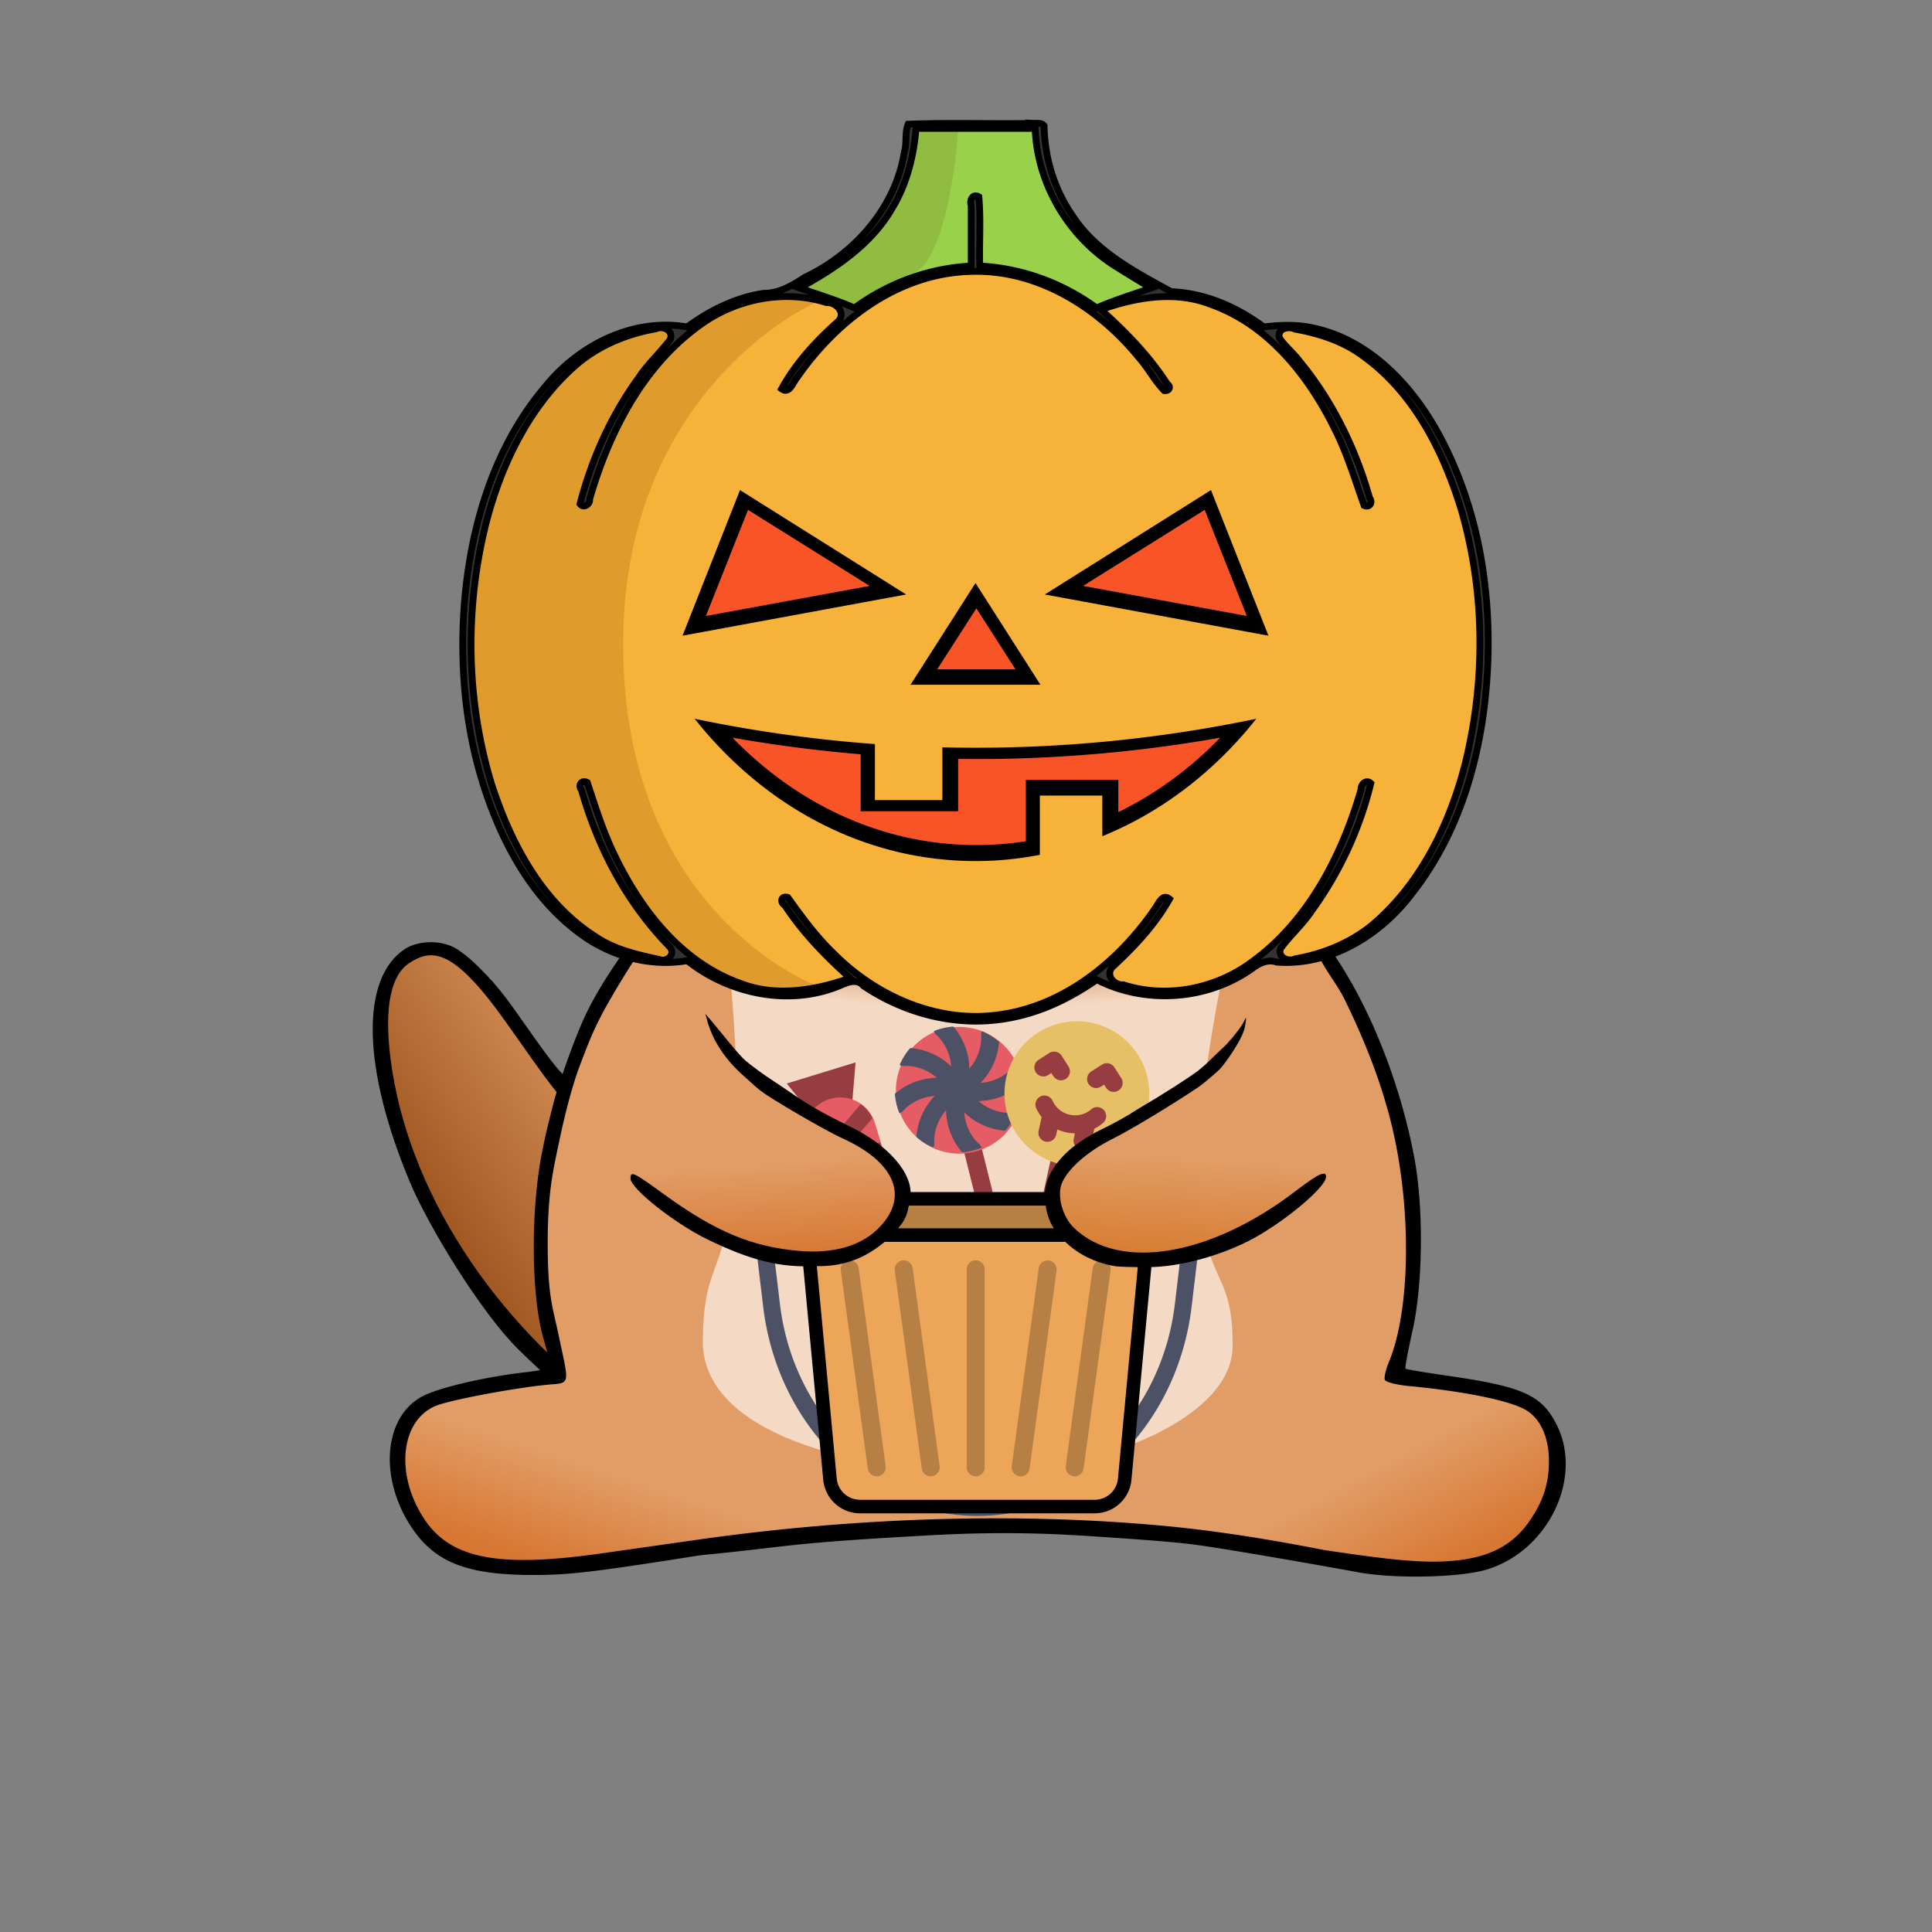 <svg width="538.868" height="538.868" viewBox="0 0 142.576 142.576" version="1.1" id="svg5" xml:space="preserve" xmlns:xlink="http://www.w3.org/1999/xlink" xmlns="http://www.w3.org/2000/svg"><rect x="0" y="0" width="142.576" height="142.576" fill="#808080" stroke="none"/><defs id="defs2"><linearGradient id="linearGradient16178"><stop style="stop-color:#aa644e;stop-opacity:1" offset="0" id="stop16174"/><stop style="stop-color:#bd2921;stop-opacity:1" offset="1" id="stop16176"/></linearGradient><linearGradient id="linearGradient6015"><stop style="stop-color:#bd7e12;stop-opacity:1" offset="0" id="stop6011"/><stop style="stop-color:#bda512;stop-opacity:1" offset="1" id="stop6013"/></linearGradient><linearGradient id="linearGradient8582"><stop style="stop-color:#e3e6e4;stop-opacity:1" offset="0" id="stop8578"/><stop style="stop-color:#c5c6c7;stop-opacity:1" offset="1" id="stop8580"/></linearGradient><linearGradient id="linearGradient13730"><stop style="stop-color:#323232;stop-opacity:1" offset="0" id="stop13726"/><stop style="stop-color:#323232;stop-opacity:1" offset="1" id="stop13728"/></linearGradient><linearGradient id="linearGradient10131"><stop style="stop-color:#d65f33;stop-opacity:1" offset="0" id="stop10127"/><stop style="stop-color:#ccdf50;stop-opacity:1" offset="1" id="stop10129"/></linearGradient><linearGradient id="linearGradient9195"><stop style="stop-color:#f0e646;stop-opacity:1" offset=".222" id="stop9191"/><stop style="stop-color:#826e00;stop-opacity:1" offset="1" id="stop9193"/></linearGradient><linearGradient id="linearGradient5339"><stop style="stop-color:#d9e3ff;stop-opacity:1" offset=".357" id="stop5335"/><stop style="stop-color:#cbcfe3;stop-opacity:.504" offset=".678" id="stop5337"/></linearGradient><linearGradient id="linearGradient5754-1"><stop style="stop-color:#aab7c6;stop-opacity:1" offset="0" id="stop5750"/><stop style="stop-color:#cbcfe3;stop-opacity:.327" offset="1" id="stop5752"/></linearGradient><linearGradient id="linearGradient4338"><stop style="stop-color:#000;stop-opacity:1" offset="0" id="stop4336"/></linearGradient><linearGradient id="linearGradient22764"><stop style="stop-color:#0f0;stop-opacity:1" offset="0" id="stop22762"/></linearGradient><linearGradient id="linearGradient2551"><stop style="stop-color:#24292f;stop-opacity:0" offset=".606" id="stop2549"/><stop style="stop-color:#24292f;stop-opacity:1" offset="1" id="stop2547"/></linearGradient><linearGradient id="linearGradient2400"><stop style="stop-color:#24292f;stop-opacity:1" offset="0" id="stop2396"/><stop style="stop-color:#24292f;stop-opacity:0" offset="1" id="stop2398"/></linearGradient><linearGradient id="linearGradient2341"><stop style="stop-color:#fff;stop-opacity:1" offset=".69" id="stop2337"/><stop style="stop-color:#f9f7f4;stop-opacity:1" offset="1" id="stop2339"/></linearGradient><linearGradient id="linearGradient4201"><stop style="stop-color:#e29d66;stop-opacity:1" offset=".705" id="stop4197"/><stop style="stop-color:#d87b39;stop-opacity:1" offset="1" id="stop4199"/></linearGradient><linearGradient id="linearGradient4281"><stop style="stop-color:#0061b9;stop-opacity:1" offset="0" id="stop4279"/></linearGradient><linearGradient id="linearGradient4275"><stop style="stop-color:#6ab7ff;stop-opacity:1" offset="0" id="stop4273"/></linearGradient><linearGradient id="linearGradient42084"><stop style="stop-color:#e29c64;stop-opacity:1" offset="0" id="stop42080"/><stop style="stop-color:#a15721;stop-opacity:1" offset="1" id="stop42082"/></linearGradient><linearGradient id="linearGradient39601"><stop style="stop-color:#e29d66;stop-opacity:1" offset="0" id="stop39597"/><stop style="stop-color:#d77733;stop-opacity:1" offset="1" id="stop39599"/></linearGradient><linearGradient id="linearGradient35143"><stop style="stop-color:#e29d66;stop-opacity:1" offset="0" id="stop35139"/><stop style="stop-color:#d77833;stop-opacity:1" offset="1" id="stop35141"/></linearGradient><linearGradient id="linearGradient33410"><stop style="stop-color:#e29d66;stop-opacity:1" offset="0" id="stop33406"/><stop style="stop-color:#d77e34;stop-opacity:1" offset="1" id="stop33408"/></linearGradient><linearGradient id="linearGradient31224"><stop style="stop-color:#8e4e1c;stop-opacity:1" offset="0" id="stop31220"/><stop style="stop-color:#e29d66;stop-opacity:0" offset="1" id="stop31222"/></linearGradient><linearGradient id="linearGradient30258"><stop style="stop-color:#fdbaa0;stop-opacity:1" offset="0" id="stop30254"/><stop style="stop-color:#fdbaa0;stop-opacity:.91" offset=".367" id="stop30883"/><stop style="stop-color:#fdbaa0;stop-opacity:0" offset="1" id="stop30256"/></linearGradient><linearGradient id="linearGradient19398"><stop style="stop-color:#fff;stop-opacity:.8" offset="0" id="stop19394"/><stop style="stop-color:#fff;stop-opacity:0" offset="1" id="stop19396"/></linearGradient><linearGradient id="linearGradient15666"><stop style="stop-color:#fff;stop-opacity:.8" offset="0" id="stop15662"/><stop style="stop-color:#fff;stop-opacity:0" offset="1" id="stop15664"/></linearGradient><linearGradient xlink:href="#linearGradient19398" id="linearGradient15670" x1="113.246" y1="64.624" x2="117.254" y2="69.663" gradientUnits="userSpaceOnUse" gradientTransform="translate(-31.354 27.564)"/><linearGradient xlink:href="#linearGradient15666" id="linearGradient19402" gradientUnits="userSpaceOnUse" gradientTransform="matrix(-1 0 0 1 241.602 27.564)" x1="113.246" y1="64.624" x2="117.254" y2="69.663"/><linearGradient xlink:href="#linearGradient33410" id="linearGradient33412" x1="120.543" y1="150.283" x2="120.116" y2="157.288" gradientUnits="userSpaceOnUse"/><linearGradient xlink:href="#linearGradient35143" id="linearGradient35145" x1="91.209" y1="150.559" x2="91.724" y2="157.563" gradientUnits="userSpaceOnUse"/><linearGradient xlink:href="#linearGradient39601" id="linearGradient39603" x1="74.824" y1="172.437" x2="72.282" y2="180.109" gradientUnits="userSpaceOnUse"/><linearGradient xlink:href="#linearGradient39601" id="linearGradient42075" gradientUnits="userSpaceOnUse" x1="73.7" y1="171.804" x2="69.297" y2="179.987" gradientTransform="matrix(-1 0 0 1 209.826 .283)"/><linearGradient xlink:href="#linearGradient42084" id="linearGradient42086-1" x1="92.538" y1="177.676" x2="92.597" y2="196.798" gradientUnits="userSpaceOnUse" gradientTransform="rotate(46.356 191.436 85.442)"/><linearGradient xlink:href="#linearGradient4201" id="linearGradient4203" x1="100.709" y1="126.396" x2="119.68" y2="132.196" gradientUnits="userSpaceOnUse" gradientTransform="translate(-1.587 -.046)"/><linearGradient xlink:href="#linearGradient2400" id="linearGradient2402" x1="94.694" y1="160.767" x2="99.023" y2="157.457" gradientUnits="userSpaceOnUse"/><linearGradient xlink:href="#linearGradient2400" id="linearGradient2456" gradientUnits="userSpaceOnUse" x1="91.058" y1="161.918" x2="99.447" y2="156.245" gradientTransform="matrix(-1 0 0 1 375.335 -20.522)"/><radialGradient xlink:href="#linearGradient30258" id="radialGradient30260" cx="131.122" cy="122.588" fx="131.122" fy="122.588" r="2.549" gradientUnits="userSpaceOnUse" gradientTransform="matrix(1.912 0 0 2.153 -119.019 -142.484)"/><radialGradient xlink:href="#linearGradient30258" id="radialGradient30260-7" cx="131.122" cy="122.588" fx="131.122" fy="122.588" r="2.549" gradientUnits="userSpaceOnUse" gradientTransform="matrix(1.912 0 0 2.153 -172.694 -142.427)"/><radialGradient xlink:href="#linearGradient31224" id="radialGradient31226" cx="111.179" cy="-68.717" fx="111.179" fy="-68.717" r="18.455" gradientTransform="rotate(-.237 36385.16 5884.197) scale(1.166 .212)" gradientUnits="userSpaceOnUse"/><radialGradient xlink:href="#linearGradient31224" id="radialGradient31226-1" cx="99.383" cy="121.614" fx="99.383" fy="121.614" r="18.455" gradientTransform="matrix(.4 -.013 .007 .212 64.198 101.51)" gradientUnits="userSpaceOnUse"/><radialGradient xlink:href="#linearGradient2341" id="radialGradient2343" cx="104.135" cy="136.157" fx="104.135" fy="136.157" r="71.288" gradientUnits="userSpaceOnUse"/><radialGradient xlink:href="#linearGradient2551" id="radialGradient2555" cx="104.691" cy="148.893" fx="104.691" fy="148.893" r="13.593" gradientTransform="matrix(1.642 .026 -.017 1.04 -64.682 -10.929)" gradientUnits="userSpaceOnUse"/><radialGradient xlink:href="#linearGradient5754-1" id="radialGradient5756" cx="69.878" cy="43.432" fx="69.878" fy="43.432" r="37.982" gradientTransform="matrix(1.064 0 0 .959 -4.29 -1.322)" gradientUnits="userSpaceOnUse"/><radialGradient xlink:href="#linearGradient5339" id="radialGradient2296" gradientUnits="userSpaceOnUse" gradientTransform="matrix(1.064 0 0 .959 -4.29 -1.322)" cx="69.878" cy="43.432" fx="69.878" fy="43.432" r="37.982"/><radialGradient xlink:href="#linearGradient5754-1" id="radialGradient3836" gradientUnits="userSpaceOnUse" gradientTransform="matrix(1.064 0 0 .959 -4.29 -1.322)" cx="69.878" cy="43.432" fx="69.878" fy="43.432" r="37.982"/><radialGradient xlink:href="#linearGradient5754-1" id="radialGradient3838" gradientUnits="userSpaceOnUse" gradientTransform="matrix(1.064 0 0 .959 -4.29 -1.322)" cx="69.878" cy="43.432" fx="69.878" fy="43.432" r="37.982"/><radialGradient xlink:href="#linearGradient10131" id="radialGradient9161" cx="57.301" cy="42.385" fx="57.301" fy="42.385" r="9.281" gradientTransform="matrix(1 0 0 .897 0 4.37)" gradientUnits="userSpaceOnUse"/><radialGradient xlink:href="#linearGradient10131" id="radialGradient9166" gradientUnits="userSpaceOnUse" gradientTransform="matrix(1 0 0 .897 29.157 4.82)" cx="57.301" cy="42.385" fx="57.301" fy="42.385" r="9.281"/><radialGradient xlink:href="#linearGradient9195" id="radialGradient9197" cx="71.77" cy="43.42" fx="71.77" fy="43.42" r="28.616" gradientTransform="matrix(1 0 0 1.004 0 -.184)" gradientUnits="userSpaceOnUse" spreadMethod="reflect"/><radialGradient xlink:href="#linearGradient13730" id="radialGradient13732" cx="104.227" cy="140.466" fx="104.227" fy="140.466" r="5.887" gradientTransform="matrix(1 0 0 1.008 0 -1.157)" gradientUnits="userSpaceOnUse"/><radialGradient xlink:href="#linearGradient8582" id="radialGradient8584" cx="105.501" cy="101.289" fx="105.501" fy="101.289" r="28.015" gradientTransform="matrix(1 0 0 .094 0 91.778)" gradientUnits="userSpaceOnUse"/><radialGradient xlink:href="#linearGradient6015" id="radialGradient6017" cx="75.052" cy="32.077" fx="75.052" fy="32.077" r="35.406" gradientTransform="matrix(1 0 0 .565 0 13.938)" gradientUnits="userSpaceOnUse"/><radialGradient xlink:href="#linearGradient6015" id="radialGradient6751" cx="72.414" cy="59.201" fx="72.414" fy="59.201" r="34.129" gradientTransform="matrix(1 0 0 .574 0 25.219)" gradientUnits="userSpaceOnUse"/><radialGradient xlink:href="#linearGradient16178" id="radialGradient16180" cx="71.879" cy="48.255" fx="71.879" fy="48.255" r="38.57" gradientTransform="matrix(1 0 0 .75 0 12.07)" gradientUnits="userSpaceOnUse"/></defs><g id="layer1" transform="translate(-32.848 -64.87)" style="display:inline"><g id="layer2" style="display:inline" transform="rotate(10.193 -337.3 275.25)"><path style="display:inline;fill:#e29d66;fill-opacity:1;stroke:none;stroke-width:.6;stroke-dasharray:none;stroke-opacity:1;paint-order:stroke fill markers" d="M74.253 97.64s-3.618 2.315-5.67 2.79c-2.711.629-5.611.49-8.347-.014-3.6-.664-7.104-2.054-10.265-3.899-4.094-2.39-7.799-5.537-10.934-9.093-2.864-3.248-5.434-6.908-6.991-10.949-.922-2.393-1.601-5.04-1.283-7.585.112-.894.366-1.942 1.095-2.472.645-.47 1.613-.462 2.382-.248 1.541.429 3.275 1.689 4.492 2.728 2.033 1.735 3.77 3.694 5.91 5.294 1.2.898 1.727 2.087 3.114 2.655 1.526.625 3.24.778 4.888.695 1.619-.083 4.358-1.36 4.358-1.36z" id="path42078-6-3"/><path style="display:inline;fill:url(#linearGradient42086-1);fill-opacity:1;stroke:none;stroke-width:.6;stroke-dasharray:none;stroke-opacity:1;paint-order:stroke fill markers" d="M74.32 97.693s-3.619 2.315-5.67 2.79c-2.711.628-5.611.49-8.347-.015-3.6-.663-7.104-2.053-10.265-3.898-4.094-2.39-7.8-5.538-10.934-9.093-2.864-3.248-5.434-6.909-6.991-10.95-.922-2.392-1.601-5.04-1.283-7.584.112-.895.366-1.942 1.095-2.472.645-.47 1.612-.463 2.382-.249 1.541.43 3.274 1.69 4.492 2.728 2.033 1.735 3.77 3.695 5.91 5.295 1.2.897 1.727 2.087 3.114 2.655 1.526.625 3.24.778 4.888.694 1.619-.082 4.358-1.359 4.358-1.359z" id="path42078-6"/><path d="M72.18 95.517c-.494-.314 1.689 1.26.278 2.215-2.54 1.72-4.754 2.287-8.457 2.165-3.9-.128-7.364-1.007-11.083-2.811-10.098-4.897-17.976-13.24-20.923-22.516-1.256-3.954-1.011-6.237.067-7.26 1.412-1.338 2.923-1.753 7.655 2.86 4.206 4.098 5.91 6.13 9.25 7.245 1.76.587 4.45.65 5.384.124zM53.574 76.586c-.376.356-3.315.187-4.567-.262-.628-.225-1.796-1.375-3.023-2.097-1.922-1.13-2.607-1.955-5.788-5.059-.75-.732-1.568-1.449-2.275-1.963-1.183-.86-1.678-1.146-2.407-1.487-1.342-.628-3.139-.157-3.945.617-2.876 2.76-1.47 9.29 3.376 16.795 1.982 3.07 6.878 8.563 10.045 10.757 9.904 6.865 20.63 9.105 27.456 5.225l1.729-.983.8-2.851-20.216-19.244z" style="display:inline;fill:#000;stroke-width:.265" id="path30886"/></g><path style="display:inline;fill:#e29d66;fill-opacity:1;stroke-width:.265" d="M84.754 90.021c-.943-.024-1.605.074-2.55.553-3.56 1.804-4.53 4.689-2.154 7.645l1.15 1.38-1.337 1.905c-2.97 3.57-5.93 8.498-7.065 12.357l-.71 2.125c-.412 1.23-.381 1.992-.332 2.868.14 2.662-.376.37.194 4.34.474 1.229.094 1.094 1.24 3.507 1.003 2.175 3.886 4.913 7.002 6.832.04.024-.477 1.264-1.062 2.14-.585.876-1.712 2.52-2.58 4.31-.868 1.79-2.07 5.204-2.368 6.433-.262 1.08-.537 2.461-.84 4.207-.709 4.102-.794 9.816.135 12.893.305 1.01.522 2.4.463 2.495-.059.095-.667.56-1.58.663-2.949.332-6.648.994-7.87 1.633-2.889 1.514-3.223 5.307-.738 8.968 1.716 2.529 3.181 3.265 8.033 3.265 2.656 0 4.305-.143 12.182-1.387 13.173-2.059 15.085-1.397 26.223-1.553 2.905-.041 6.927.277 11.053.762 1.348.091 8.977 1.453 11.52 1.921 2.685.494 7.411.615 9.38.023 4.56-1.372 7.059-5.947 5.051-9.883-1.103-2.162-2.096-2.667-7.606-3.46-1.673-.24-3.646-.489-3.697-.537-.05-.048.196-1.514.534-3.015.771-3.418.79-9.403.09-13.11-.987-5.215-2.668-9.98-5.22-13.924-1.137-1.759-1.562-2.679-1.141-2.925 2.815-1.652 5.756-4.423 6.65-6.617.738-1.844.756-.967 1.188-3.394.297-2.785.084-1.774.314-3.023-.013-1.658-.45-3.333-.449-4.517-.06-.173-.413-1.283-.781-2.466-1.114-3.576-4.357-8.125-7.176-11.44-.639-.75-1.114-1.422-1.114-1.52 0-.099-.028-1.042.403-1.647 1.076-1.515 2.168-2.748 1.72-4.496-.463-1.811-1.27-2.556-3.109-3.557-1.667-.907-3.173-.776-4.641-.162-.936.39-1.413 1.627-1.801 2.647-.18.472-1.215.236-1.555.09-4.822-2.06-9.592-2.39-14.488-2.413-5.072-.024-9.264.405-15.031 2.358-.259.088-1.394-.045-1.727-.665-.282-.524-.943-1.327-1.527-1.756-.821-.398-1.463-.814-2.276-.853z" id="path6921-5"/><g id="g37910" style="display:inline"><path style="display:inline;fill:#fff;fill-opacity:.617;stroke:none;stroke-width:.1;stroke-dasharray:none;stroke-opacity:.272;paint-order:stroke fill markers" d="M72.007 118.682c.091-5.104 3.62-8.624 8.462-9.138 4.842-.514 5.543 3.01 10.45 2.703 4.906-.307 6.614-4.248 14.014-4.248 7.4 0 9.094 4.616 14.065 4.531 4.97-.084 4.312-2.804 8.84-2.527 5.85.357 9.11 2.635 10.132 8.405.566 3.193-1.192 9.008-3.289 11.481-2.343 2.765-6.048 3.996-9.52 5.04-.638.193-1.302.427-1.954.538a191.984 191.984 0 0 1-9.88 1.393c-5.34.62-10.694.84-16.196.169-4.268-.52-10.87-1.408-12.601-2.102-1.128-.453-7.816-3.02-10.026-6.073-2.86-4.102-2.581-5.445-2.497-10.172z" id="path17214"/><ellipse style="fill:url(#radialGradient30260-7);fill-opacity:1;stroke:none;stroke-width:.152;stroke-dasharray:none;stroke-opacity:.272;paint-order:stroke fill markers" id="path27302-2" cx="78.04" cy="121.539" rx="4.875" ry="5.49"/><ellipse style="fill:url(#radialGradient30260);fill-opacity:1;stroke:none;stroke-width:.152;stroke-dasharray:none;stroke-opacity:.272;paint-order:stroke fill markers" id="path27302" cx="131.715" cy="121.482" rx="4.875" ry="5.49"/></g><path style="display:inline;fill:#fff;fill-opacity:.62;stroke:none;stroke-width:.6;stroke-dasharray:none;stroke-opacity:.272;paint-order:stroke fill markers" d="M86.603 135.489s.953 8.777.536 14.948c-.602 8.905-2.379 7.173-2.425 13.377-.052 6.879 11.251 9.702 21.014 9.674 8.139-.023 18.05-3.914 18.083-9.247.037-6.138-2.24-4.118-2.496-12.67-.182-6.094 2.04-16.118 2.04-16.118s-2.373.426-5.445.829c-3.149.413-7.029.806-9.694.995-3.437.244-7.645-.033-10.598-.218-2.952-.186-11.015-1.57-11.015-1.57Z" id="path19552"/><path style="display:inline;fill:url(#radialGradient31226-1);fill-opacity:1;stroke:none;stroke-width:.1;stroke-dasharray:none;stroke-opacity:.272;paint-order:stroke fill markers" d="M100.318 126.459c-.305-.388 2.597.914 3.948.908 1.831-.007 4.584-1.167 5.343-1.275-.015.72-2.526 2.47-4.698 2.566-1.951-.04-3.575-.78-4.593-2.2z" id="path30977-9"/><path style="display:inline;fill:#000;stroke-width:.265" d="M109.984 125.332c-.066.003-.182.085-.376.25-1.335 1.126-5.786 1.486-8.335.673-.691-.221-1.32-.3-1.396-.176-.167.27.68.752 2.124 1.206 2.797.88 8.029-.238 8.062-1.723.003-.156-.013-.233-.08-.23z" id="path2495"/><path style="display:inline;fill:#000;stroke-width:.265" d="M82.444 112.908c-.054.008-.154.084-.31.213-1.17.97-1.453 3.497-.876 5.712.285 1.093.706 1.971 1.92 3.085 1.296 1.189 2.025 1.514 3.582 2.041 2.181.738 4.96.623 8.933-1.308 5.53-2.689 6.576-3.046 8.954-3.057 2.499-.012 3.752.365 7.979 2.397 4.038 1.94 4.2 1.907 6.309 2.346 4.576.953 8.94-1.959 9.925-6.34.395-1.756.125-3.406-.703-4.305l-.666-.722.153.661c.778 3.373.29 5.42-1.8 7.549-1.395 1.423-3.626 2.509-5.133 2.501-1.623-.009-4.186-.873-7.458-2.516-3.413-1.713-6.624-2.771-8.411-2.771-1.657 0-4.114.817-8 2.66-4.524 2.146-6.55 2.7-8.635 2.36-1.949-.317-4.197-1.835-5.248-3.544-.718-1.167-.988-1.767-.988-3.684 0-1.176.283-2.242.402-2.668.123-.444.162-.623.071-.61z" id="path2493"/><path style="display:inline;fill:#000;stroke-width:.265" d="M104.483 109.109c-1.792.019-2.708.164-3.672.579-1.454.625-1.705 1.014-1.27 1.97.37.813 2.695 2.525 3.783 2.786 1.945.467 3.609.078 5.241-1.224.53-.423 1.103-1.108 1.275-1.523.28-.673.243-.819-.337-1.357-.987-.915-2.39-1.26-5.02-1.231z" id="path2491"/><path style="display:inline;fill:url(#linearGradient39603);fill-opacity:1;stroke:none;stroke-width:.6;stroke-dasharray:none;stroke-opacity:1;paint-order:stroke fill markers" d="M63.268 169.087c-1.58 1.726-1.137 4.932-.388 7.15.489 1.446 2.048 2.738 3.402 3.445 3.439 1.795 7.801.553 11.672.301 2.472-.161 7.503-.24 10.276-1.707 5.087-3.305-7.908-10.055-11.31-11.601 0 0-10.696-.818-13.652 2.412z" id="path39448"/><path style="display:inline;fill:url(#linearGradient42075);fill-opacity:1;stroke:none;stroke-width:.6;stroke-dasharray:none;stroke-opacity:1;paint-order:stroke fill markers" d="M146.559 169.37c1.58 1.726 1.045 4.719.296 6.936-.489 1.447-1.957 2.556-3.31 3.263-3.44 1.795-7.893.736-11.764.484-2.472-.161-7.29-.18-10.063-1.646-5.087-3.305 7.969-10.268 11.37-11.814 0 0 10.514-.453 13.47 2.777z" id="path39448-6"/><path style="display:inline;fill:#000;stroke-width:.265" d="M84.683 89.517c-.943-.023-1.945.203-2.89.681-3.56 1.805-4.529 5.695-2.153 8.651l.799.994-1.314 1.578c-2.97 3.57-5.778 8.65-6.913 12.51l-.594 2.019-.814-.234a20.145 20.145 0 0 0-.851-.233c-.02 0-.098.235-.173.522-.107.407.06.593.762.846.975.353.979.363.733 2.154l-.166 1.214-1.223.08c-1.02.065-1.223.167-1.223.608 0 .46.163.523 1.247.487 1.375-.046 1.366-.057 1.652 2.056.16 1.172.134 1.233-.639 1.553-.89.37-1.205 1.516-.341 1.244 1.663-.524 1.558-.568 2.244.92 1.003 2.176 3.64 4.797 6.757 6.716.04.024-.407.76-.992 1.637-.585.876-1.607 2.344-2.475 4.134-.868 1.79-2.128 5.455-2.411 6.583-.253 1.006-.67 2.557-.972 4.303-.709 4.102-.677 10.144.252 13.22.305 1.01.486 1.921.427 2.016-.058.095-.853.257-1.766.36-2.95.331-6.392 1.133-7.612 1.772-2.89 1.514-3.248 6.09-.763 9.752 1.716 2.529 4.082 3.44 8.933 3.44 2.657 0 4.458-.213 12.335-1.457 6.937-.67 5.973-.87 17.026-1.477 5.648-.31 9.47-.09 12.666.128 2.874.196 5.306.364 7.04.602 2.408.331 9.275 1.538 11.818 2.006 2.685.494 7.493.393 9.462-.2 4.56-1.371 7.164-6.788 5.157-10.724-1.103-2.163-2.495-2.784-8.004-3.577-1.674-.24-3.085-.478-3.136-.526-.051-.048.184-1.315.523-2.816.77-3.418.825-9.075.124-12.783-.987-5.215-3.03-10.505-5.582-14.45-1.138-1.758-1.211-1.965-.79-2.212 2.815-1.652 5.487-4.422 6.38-6.616.412-1.01.587-1.19 1.026-1.051 1.673.525 2.228-.058.835-.88-.882-.52-.9-.564-.684-1.686.123-.633.228-1.3.234-1.482.008-.219.459-.33 1.335-.33 1.138 0 1.322-.073 1.322-.52 0-.424-.242-.553-1.3-.693l-1.3-.173-.089-1.448c-.087-1.416-.07-1.457.771-1.808.924-.386.938-.405.709-1.002-.116-.302-.335-.342-.94-.168-.55.158-.822.13-.9-.09-.061-.174-.413-1.284-.781-2.467-1.114-3.575-3.831-8.336-6.65-11.65-.639-.75-1.161-1.445-1.161-1.544 0-.098.352-.675.783-1.281 1.077-1.514 1.343-2.899.896-4.647-.464-1.812-1.2-2.711-3.04-3.712-1.667-.908-3.343-1.065-4.811-.451-.936.39-2.201 1.74-2.589 2.76-.18.472-.361.586-.702.44-4.822-2.06-9.863-2.696-14.92-2.752-5.257-.057-9.801.569-15.57 2.522-.258.088-.574-.197-.908-.817-.281-.524-.99-1.304-1.573-1.733-.708-.52-1.591-.794-2.534-.818zm.035 1.05c.729.005 1.4.2 1.909.6.756.594 1.663 2.221 1.987 2.401.595.33.448.728 1.796.255 8.09-2.832 19.434-3.11 26.804-.657 1.092.363 2.356.89 2.81 1.17.454.28.901.51.995.51.094 0 .45-.625.793-1.39 1.21-2.699 3.031-3.447 5.652-2.32 1.98.853 2.835 2.368 3.023 4.038.131 1.17-.335 2.258-1.437 3.228l-1.262 1.111 2.25 2.839c3.625 4.573 5.802 8.687 6.913 13.067 1.498 5.908.4 10.915-3.182 14.506-.883.886-2.09 1.915-2.68 2.287-1.214.765-4.934 2.36-6.73 2.884l-1.191.348.862.09c.475.05 1.812-.155 2.97-.455 1.16-.3 2.228-.546 2.376-.546.149 0 .634.645 1.079 1.434.529.93 1.172 1.74 1.631 2.68 1.402 2.871 2.597 5.82 3.392 8.965 1.556 6.16 1.496 13.873-.138 17.783-.228.546-.361 1.13-.297 1.299.065.169.872.377 1.794.464 4.091.385 7.503 1.088 8.645 1.783 1.052.64 1.658 1.984 1.672 3.706.012 1.602-.378 2.976-1.47 4.526-1.281 1.82-3.155 2.84-6.594 2.937-2.145.06-4.885-.31-8.514-.85-3.801-.747-7.873-1.416-11.736-1.777-12.501-1.17-24.693-.367-34.169.964l-7.408 1.055c-7.63 1.088-11.153.408-13.103-2.53-2.147-3.234-1.777-7.195.777-8.325 1.055-.467 6.359-1.451 8.754-1.625 1.285-.094 1.083-.27.376-3.65-.431-2.058-.813-2.85-.8-6.954.013-3.687.442-5.363.814-7.156.238-1.15.836-3.865 1.566-5.78.558-1.463.833-2.218 1.524-3.574.692-1.356 2.252-3.89 2.698-4.499l.812-1.108 1.4.485c.77.267 2.173.556 3.119.642 1.636.148 1.681.138.926-.225-1.47-.347-2.798-.998-4.056-1.463-4.654-1.696-8.077-5.294-9.315-9.79-.517-1.879-.463-5.917.11-8.202.55-2.196 2.332-6.62 3.106-7.714 1.463-2.535 3.206-4.957 5.091-7.213 1.103-1.303.828-1.567.077-2.256-.288-.264-.867-.729-1.178-1.386-.46-.969-.69-1.426-.492-2.659.2-1.25.613-1.7 1.634-2.635 1.053-.964 2.4-1.327 3.615-1.318z" id="path6921"/><path style="display:inline;fill:url(#linearGradient15670);fill-opacity:1;stroke:#dd8c4b;stroke-width:.1;stroke-dasharray:none;stroke-opacity:1;paint-order:stroke fill markers" d="M82.681 98.217c-.96-.65-1.754-1.53-1.964-2.497-.21-.966.238-1.932.913-2.68.676-.748 1.946-1.555 3-1.477 1.054.078 1.839.958 2.315 1.507.475.55.532.783 1.066 1.477-.182 1.319-4.704 4-5.33 3.67z" id="path12648"/><path style="display:inline;fill:url(#linearGradient19402);fill-opacity:1;stroke:#de8c4a;stroke-width:.1;stroke-dasharray:none;stroke-opacity:1;paint-order:stroke fill markers" d="M127.33 98.497c.96-.65 1.99-1.81 2.201-2.777.21-.966-.238-1.932-.913-2.68-.676-.748-1.946-1.555-3-1.477-1.054.078-1.925.785-2.4 1.335-.476.55-.662 1.192-.937 1.95.181 1.32 4.424 3.98 5.05 3.649z" id="path12648-6"/><path style="display:inline;fill:url(#radialGradient31226);fill-opacity:1;stroke:none;stroke-width:.1;stroke-dasharray:none;stroke-opacity:.272;paint-order:stroke fill markers" d="M86.524 135.478s6.78 1.336 10.595 1.555c4.377.25 10.352.36 14.941-.066 3.899-.362 11.237-1.52 11.237-1.52s.117.033 0 .117c-.064.046-1.938 2.168-7.137 3.287-2.947.633-7.4.79-10.847.836-3.453.046-7.143-.537-8.322-.683-6.486-.806-10.624-3.301-10.624-3.301z" id="path30977"/><g id="right_eye" style="display:inline"><path style="fill:#000;stroke-width:.265" d="M119.888 108.12a2.33 2.33 0 0 0-.296 0c-.272.017-.97.13-1.36.742-.6.942-.468 2.5.783 2.992 2.035.8 3.72-1.411 2.36-2.986a2.117 2.117 0 0 0-1.487-.749z" id="path2489"/><ellipse style="display:inline;fill:#f7e3d3;fill-opacity:1;stroke:#000;stroke-width:0;stroke-dasharray:none;stroke-opacity:.719;paint-order:stroke fill markers" id="path1281-6" cx="119.613" cy="109.253" rx=".565" ry=".764"/></g><g id="left_eye" style="display:inline"><path style="fill:#000;stroke-width:.265" d="M88.962 107.85c-.271.017-.97.13-1.36.743-.6.941-.468 2.5.783 2.992 2.035.8 3.721-1.411 2.361-2.986a2.123 2.123 0 0 0-1.784-.749z" id="path2487"/><ellipse style="display:inline;fill:#f7e3d3;fill-opacity:1;stroke:#000;stroke-width:0;stroke-dasharray:none;stroke-opacity:.719;paint-order:stroke fill markers" id="path1281-6-7" cx="88.972" cy="109.022" rx=".565" ry=".764"/></g><g id="g6432" transform="translate(-.484 -8.219)" style="display:inline"><path style="fill:#191919;fill-opacity:1;stroke:none;stroke-width:1.764;stroke-dasharray:none;stroke-opacity:1;paint-order:stroke fill markers" d="M106.734 169.306s.495-.155.64.049c.114.16.189.426.038.525a421.45 421.45 0 0 0-3.748 2.542s-.485.099-.674-.129c-.143-.171.063-.57.063-.57 1.179-.93 2.41-1.594 3.68-2.417z" id="path5974"/><path style="fill:#191919;fill-opacity:1;stroke:none;stroke-width:1.764;stroke-dasharray:none;stroke-opacity:1;paint-order:stroke fill markers" d="M106.472 172.633s.462.237.639.06c.14-.138.258-.387.127-.51-.839-.785-3.265-3.14-3.265-3.14s-.46-.18-.686.013c-.17.145-.034.572-.034.572 1.005 1.116 2.105 1.98 3.22 3.005z" id="path5974-2"/></g></g><g id="layer4" transform="translate(-33.409 -64.308)" style="display:inline"><g id="layer36" style="display:inline"><g id="g8690" transform="matrix(-.078 -0 0 -.087 125.194 176.18)" style="display:inline"><path d="M428.893 256H75.107a31.732 31.732 0 0 1-31.454-35.927l5.685-42.64A204.395 204.395 0 0 1 117.32 50.625 204.396 204.396 0 0 1 252 0a204.392 204.392 0 0 1 134.68 50.626 204.387 204.387 0 0 1 67.982 126.808l5.685 42.64A31.733 31.733 0 0 1 428.893 256ZM252 16a188.398 188.398 0 0 0-124.141 46.664 188.407 188.407 0 0 0-62.662 116.885l-5.685 42.64A15.73 15.73 0 0 0 75.107 240h353.785a15.733 15.733 0 0 0 15.595-17.811l-5.685-42.64A188.407 188.407 0 0 0 376.14 62.664 188.394 188.394 0 0 0 252 16Z" fill="#4d5166" id="path8688"/></g><g id="g9619" transform="translate(-.648 -6.48)"><path fill="#973d42" id="polygon8628" transform="translate(84.812 139.894) scale(.083)" style="display:inline" d="M145.623 154.934 149.184 112 88 130.775l27.031 33.547z"/><path d="M98.042 160.88a2.657 2.657 0 0 1-2.048-.201 2.65 2.65 0 0 1-1.29-1.568l-.32-1.045-.428-1.395-.427-1.391a2.672 2.672 0 1 1 5.108-1.567l.445 1.451.428 1.396.302.983a2.67 2.67 0 0 1-1.77 3.338z" fill="#e65c64" id="path8630" style="display:inline;stroke-width:.083"/><g id="g8634" transform="translate(84.812 139.894) scale(.083)" style="display:inline"><path d="m176.07 199.64-42.11 49.35c-4.72-2.52-8.8-6.23-11.77-10.86l45.02-52.76a7.899 7.899 0 0 1 3.73-2.45z" fill="#973d42" id="path8632"/></g><g id="g8638" transform="translate(84.812 139.894) scale(.083)" style="display:inline"><path d="m164.13 161.64-45.72 53.59a7.927 7.927 0 0 1-3.74 2.45l-5.13-16.71 44.06-51.64c.08-.09.16-.18.25-.27a31.67 31.67 0 0 1 10.28 12.58z" fill="#973d42" id="path8636"/></g></g><g id="g9611" transform="translate(-.648 -6.48)"><g id="g8642" transform="translate(84.812 139.894) scale(.083)" style="display:inline"><path d="M271.069 268.189a8.003 8.003 0 0 1-7.755-6.061l-21.354-85.37a8 8 0 0 1 15.521-3.883l21.354 85.37a8 8 0 0 1-5.819 9.702 7.962 7.962 0 0 1-1.947.242z" fill="#973d42" id="path8640"/></g><circle cx="104.848" cy="151.248" fill="#e65c64" r="4.675" id="circle8644" style="display:inline;stroke-width:.083"/><g id="g8648" transform="translate(84.812 139.894) scale(.083)" style="display:inline"><path d="M295.89 132.11v.01c-6.3 5.46-18.89 13.81-37.32 14.27-3.87.09-8-.16-12.38-.86-1.59-.25-3.23-.57-4.89-.95-1.12-.25-2.25-.54-3.4-.85-1.03-.28-2.04-.53-3.04-.76h-.01c-1.49-.32-2.94-.58-4.35-.78-3.95-.57-7.59-.65-10.94-.39-17.78 1.35-27.19 12.29-27.7 12.89a7.9 7.9 0 0 1-3.68 2.54c-1-2.45-1.83-4.99-2.49-7.63-.81-3.24-1.32-6.47-1.55-9.69v-.01c6.31-5.46 18.9-13.8 37.32-14.26 3.86-.1 7.99.16 12.38.86 1.59.25 3.22.57 4.88.95 1.12.25 2.26.53 3.41.85 1.03.28 2.04.53 3.03.75 1.49.33 2.95.59 4.37.8 3.94.55 7.58.64 10.93.38 17.79-1.35 27.2-12.29 27.71-12.9a7.824 7.824 0 0 1 3.67-2.54 56.461 56.461 0 0 1 4.05 17.32z" fill="#4d5166" id="path8646"/></g><g id="g8652" transform="translate(84.812 139.894) scale(.083)" style="display:inline"><path d="M276.77 93.75c-.6 8.32-3.6 23.13-16.31 36.48-2.66 2.81-5.76 5.55-9.35 8.15-1.31.95-2.69 1.88-4.13 2.79h-.01v.01c-.97.59-1.96 1.19-2.99 1.78a61.3 61.3 0 0 0-2.68 1.62c-1.29.82-2.51 1.66-3.65 2.53-3.18 2.38-5.82 4.9-8.01 7.45-11.62 13.53-10.54 27.93-10.47 28.71.16 1.57-.14 3.08-.81 4.39-5.49-2.3-10.6-5.47-15.1-9.38.6-8.32 3.6-23.13 16.3-36.48 2.66-2.81 5.76-5.55 9.36-8.15 1.31-.96 2.68-1.89 4.13-2.78v-.01h.01c.97-.62 1.96-1.21 2.99-1.8.93-.53 1.82-1.07 2.67-1.61 1.29-.82 2.51-1.67 3.65-2.53 3.19-2.39 5.83-4.91 8.02-7.46 11.62-13.53 10.54-27.93 10.47-28.71-.16-1.57.14-3.07.8-4.38 5.5 2.3 10.6 5.47 15.11 9.38z" fill="#4d5166" id="path8650"/></g><g id="g8656" transform="translate(84.812 139.894) scale(.083)" style="display:inline"><path d="M261.23 187.85c-2.45.99-4.99 1.83-7.63 2.49-3.24.81-6.48 1.32-9.69 1.55-5.46-6.3-13.81-18.9-14.27-37.33-.09-3.86.16-7.99.86-12.37.25-1.59.57-3.23.95-4.89.25-1.12.54-2.25.85-3.4.28-1.03.53-2.03.75-3.03v-.01h.01c.32-1.49.58-2.94.78-4.36.56-3.94.65-7.59.39-10.94-1.35-17.78-12.29-27.19-12.9-27.7-1.22-1-2.07-2.28-2.53-3.67a54.79 54.79 0 0 1 7.62-2.5c3.24-.81 6.48-1.32 9.7-1.55 5.46 6.3 13.81 18.89 14.27 37.32.09 3.87-.16 8-.86 12.39-.25 1.59-.57 3.22-.95 4.88-.25 1.12-.54 2.25-.85 3.4-.28 1.03-.53 2.04-.75 3.04h-.01v.01c-.32 1.49-.58 2.94-.78 4.35-.57 3.95-.65 7.59-.39 10.94 1.35 17.78 12.29 27.19 12.89 27.7a7.9 7.9 0 0 1 2.54 3.68z" fill="#4d5166" id="path8654"/></g><g id="g8660" transform="translate(84.812 139.894) scale(.083)" style="display:inline"><path d="M291.65 157.69a56.228 56.228 0 0 1-9.38 15.08c-8.31-.6-23.12-3.6-36.47-16.3-2.81-2.66-5.55-5.76-8.15-9.36-.96-1.31-1.89-2.69-2.79-4.14h-.01c-.61-.97-1.2-1.96-1.79-2.99-.53-.93-1.07-1.82-1.61-2.68a59.71 59.71 0 0 0-2.53-3.65c-2.39-3.18-4.91-5.82-7.46-8.01-13.78-11.82-28.46-10.49-28.65-10.47-1.59.16-3.12-.15-4.44-.83a56.48 56.48 0 0 1 9.38-15.08c8.32.6 23.13 3.6 36.48 16.3 2.8 2.67 5.54 5.76 8.14 9.36.95 1.3 1.88 2.68 2.79 4.13.61.97 1.21 1.97 1.8 3a61.3 61.3 0 0 0 1.62 2.68c.82 1.29 1.67 2.51 2.53 3.65 2.39 3.18 4.91 5.82 7.46 8.01 13.78 11.81 28.45 10.49 28.64 10.47 1.59-.17 3.12.15 4.44.83z" fill="#4d5166" id="path8658"/></g></g><g id="g9598" transform="translate(-.648 -6.48)"><g id="g8664" transform="translate(84.812 139.894) scale(.083)" style="display:inline"><path d="M316.481 272.002a8.002 8.002 0 0 1-7.822-9.721l18.915-85.943c.95-4.314 5.216-7.039 9.533-6.094a8.002 8.002 0 0 1 6.094 9.533l-18.915 85.943a8.002 8.002 0 0 1-7.805 6.282z" fill="#973d42" id="path8662"/></g><circle cx="113.527" cy="151.497" fill="#e6c067" r="5.343" id="circle8666" style="display:inline;stroke-width:.083"/><g id="g8670" transform="translate(84.812 139.894) scale(.083)" style="display:inline"><path d="M331.808 127.928a7.992 7.992 0 0 1-6.748-3.692l-1.785-2.792-2.792 1.784a7.997 7.997 0 0 1-11.049-2.432 7.999 7.999 0 0 1 2.432-11.049l9.532-6.093a7.996 7.996 0 0 1 11.049 2.432l6.094 9.532a8 8 0 0 1-2.432 11.049 7.958 7.958 0 0 1-4.301 1.261z" fill="#973d42" id="path8668"/></g><g id="g8674" transform="translate(84.812 139.894) scale(.083)" style="display:inline"><path d="M378.686 138.245a7.992 7.992 0 0 1-6.748-3.692l-1.785-2.792-2.792 1.784a7.998 7.998 0 0 1-11.049-2.432 8 8 0 0 1 2.432-11.049l9.532-6.094a7.997 7.997 0 0 1 11.049 2.432l6.094 9.533a7.999 7.999 0 0 1-2.432 11.049 7.958 7.958 0 0 1-4.301 1.261z" fill="#973d42" id="path8672"/></g><g id="g8678" transform="translate(84.812 139.894) scale(.083)" style="display:inline"><path d="M344.542 175.059c-2.75 0-5.526-.3-8.293-.908-11.793-2.596-21.424-10.388-26.423-21.379a8 8 0 0 1 14.565-6.625c2.895 6.363 8.47 10.875 15.298 12.378 6.826 1.503 13.781-.251 19.079-4.812a8 8 0 1 1 10.437 12.127c-7.005 6.029-15.687 9.219-24.663 9.219z" fill="#973d42" id="path8676"/></g><g id="g8682" transform="translate(84.812 139.894) scale(.083)" style="display:inline"><path d="M351.022 189.498a7.999 7.999 0 0 1-7.821-9.721l3.439-15.626c.948-4.315 5.223-7.047 9.532-6.093a7.999 7.999 0 0 1 6.093 9.532l-3.439 15.626a8 8 0 0 1-7.804 6.282z" fill="#973d42" id="path8680"/></g><g id="g8686" transform="translate(84.812 139.894) scale(.083)" style="display:inline"><path d="M319.771 182.62a7.999 7.999 0 0 1-7.821-9.721l3.439-15.626a8 8 0 0 1 15.625 3.439l-3.439 15.626a8.002 8.002 0 0 1-7.804 6.282z" fill="#973d42" id="path8684"/></g></g><g id="g9583" transform="translate(-.648 -6.48)"><path d="M114.839 181.967H97.526a2.228 2.228 0 0 1-2.218-2.02l-1.814-19.35h25.377l-1.814 19.35a2.228 2.228 0 0 1-2.218 2.02z" fill="#eca559" id="path8692" style="display:inline;stroke:#000;stroke-width:1;stroke-dasharray:none;stroke-opacity:1"/><g id="g8696" transform="translate(84.812 139.894) scale(.083)" style="display:inline"><path d="M256 480a8 8 0 0 1-8-8V296a8 8 0 0 1 16 0v176a8 8 0 0 1-8 8z" fill="#b68045" id="path8694"/></g><g id="g8700" transform="translate(84.812 139.894) scale(.083)" style="display:inline"><path d="M296.01 480.001a8.001 8.001 0 0 1-7.937-9.082l24-176a8.001 8.001 0 0 1 15.854 2.162l-24 176a8.002 8.002 0 0 1-7.917 6.92z" fill="#b68045" id="path8698"/></g><g id="g8704" transform="translate(84.812 139.894) scale(.083)" style="display:inline"><path d="M344.01 480.001a8.001 8.001 0 0 1-7.937-9.082l24-176a8.001 8.001 0 0 1 15.854 2.162l-24 176a8.002 8.002 0 0 1-7.917 6.92z" fill="#b68045" id="path8702"/></g><g id="g8708" transform="translate(84.812 139.894) scale(.083)" style="display:inline"><path d="M215.99 480.001a8.002 8.002 0 0 1-7.917-6.92l-24-176a8 8 0 0 1 6.846-9.008c4.39-.587 8.412 2.47 9.008 6.846l24 176a8 8 0 0 1-7.937 9.082z" fill="#b68045" id="path8706"/></g><g id="g8712" transform="translate(84.812 139.894) scale(.083)" style="display:inline"><path d="M167.99 480.001a8.002 8.002 0 0 1-7.917-6.92l-24-176a8 8 0 0 1 6.846-9.008c4.389-.587 8.412 2.47 9.008 6.846l24 176a8 8 0 0 1-7.937 9.082z" fill="#b68045" id="path8710"/></g><path d="M119.452 161.932h-26.54a.755.755 0 0 1-.754-.754v-1.162c0-.417.338-.755.755-.755h26.539c.417 0 .755.338.755.755v1.162a.755.755 0 0 1-.755.754z" fill="#b68045" id="path8714" style="display:inline;stroke:#000;stroke-width:1;stroke-dasharray:none;stroke-opacity:1"/></g></g></g><g id="layer3" transform="translate(-32.848 -64.87)" style="display:inline"><g id="right_hand" style="display:inline"><path style="display:inline;fill:url(#linearGradient33412);fill-opacity:1;stroke-width:.265" d="M130.41 151.738c-.289.221-1.764 1.253-2.101 1.566-5.466 5.09-13.39 5.462-16.587 2.406-.876-.837-1.263-2.695-.924-3.586.388-1.02 1.947-2.312 3.886-3.288 2.177-1.096 6.066-3.652 6.418-3.928.352-.276 1.188-.975 1.46-1.284.273-.31 1.787-1.927 1.96-2.901 1.087 3.178 4.207 6.152 5.888 11.015z" id="path2499-6"/><path style="fill:#000;stroke-width:.265" d="M124.784 140.002c-.024.009-.07.094-.138.251-.135.309-.718 1.074-1.298 1.701-1.595 1.495-1.179 1.187-2.086 1.936-.777.567-2.129 1.458-4.746 3.01-.416.295-1.53.91-2.476 1.364-.946.455-1.875 1.13-2.17 1.383-.98.84-1.858 2.002-1.91 3.263-.005 1.802.583 2.593 1.135 3.208 1.1 1.308 2.715 1.98 4.016 2.186.211.05 1.337.085 2.5.077 2.205-.015 5.047-.757 7.358-1.922 2.455-1.238 5.74-3.955 5.74-4.749 0-.49-.584-.217-2.23 1.044-6.287 4.82-13.01 5.947-16.361 2.744-.876-.837-1.263-2.372-.924-3.263.388-1.02 1.796-2.334 3.735-3.31 2.177-1.096 6.174-3.673 6.526-3.95.352-.275 1.23-.995 1.503-1.305.273-.31 1.593-2.078 1.767-3.051.077-.433.099-.631.059-.617z" id="path2499"/></g><g id="left_hand" style="display:inline"><path style="display:inline;fill:url(#linearGradient35145);fill-opacity:1;stroke-width:.265" d="M85.169 140.32c.7 2.336 2.446 3.555 2.835 3.88.318.294.885.817 1.31 1.102.383.333 4.371 2.778 5.813 3.433 3.996 1.817 5.043 4.677 2.595 6.993-1.286 1.216-3.476 1.952-5.905 1.747-3.08-.261-7.745-2.213-9.589-3.584-.246-.183-2.331-1.828-2.47-1.977.378-2.313 4.588-8.302 5.41-11.594z" id="path2497-8"/><path style="fill:#000;stroke-width:.265" d="m84.903 139.692.182.662c.7 2.337 2.519 3.805 2.9 4.14.325.285.713.687 1.139.972.382.333 4.456 2.756 5.897 3.411 3.997 1.818 4.98 4.44 2.531 6.756-1.286 1.216-3.282 1.759-5.711 1.553-3.49-.295-6.188-1.422-9.972-4.167-2.293-1.664-2.49-1.757-2.49-1.177 0 .739 3.278 3.33 5.689 4.498 3.247 1.572 5.356 2.088 8.034 1.967 2.274.042 3.915-.756 5.429-2.139 1.113-1.177 1.253-1.402 1.486-2.9.305-1.719-1.616-3.956-4.61-5.34-1.81-.916-2.602-1.333-3.996-2.28l-1.02-.694c-.56-.37-1.362-.882-2.243-1.582-.428-.34-.524-.43-1.162-1.182-.635-.749-1.34-1.636-1.604-1.942z" id="path2497"/></g></g><g id="layer8" style="display:inline"><g id="layer33" transform="translate(-2.622 -.94) scale(1.022)" style="display:inline"><g id="g2855" style="display:inline" transform="matrix(.149 0 0 .134 34.923 7.83)"><path style="fill:#f95428;stroke:#000;stroke-width:14.5;stroke-dasharray:none;stroke-opacity:1" d="M392.319 334.648c-20.196 28.19-45.814 50.072-74.756 63.063V375.89h-30.324v31.829a147.552 147.552 0 0 1-31.234 3.348c-27.037 0-52.716-7.375-75.823-20.609-23.119-13.246-43.679-32.338-60.503-55.809a605.807 605.807 0 0 0 87.504 13.585v30.082h32.75v-28.323a604.487 604.487 0 0 0 152.386-15.345z" id="path2847"/><path style="display:inline;fill:#f95428;stroke:#000;stroke-width:14.5;stroke-dasharray:none;stroke-opacity:1" id="polygon2849" d="M287.53 316.368h-63.063l31.537-54.62z"/><path style="fill:#f95428;stroke:#000;stroke-width:14.5;stroke-dasharray:none;stroke-opacity:1" id="polygon2851" d="m289.664 267.885 80.639-56.064 27.899 78.201z"/><path style="display:inline;fill:#f95428;stroke:#000;stroke-width:14.5;stroke-dasharray:none;stroke-opacity:1" id="polygon2853" d="m113.794 290.022 27.899-78.201 80.651 56.064z"/></g><path style="display:inline;fill:#9ad14b;stroke-width:.141" d="m84.093 20.5 2.914 1.652v.005a8.97 8.97 0 0 0-.288-.005c-1.747 0-3.427.448-4.999 1.278-2.603-1.973-5.568-3.09-8.715-3.09-3.147 0-6.111 1.117-8.715 3.09-1.572-.83-3.252-1.278-4.998-1.278a9.36 9.36 0 0 0-.291.005v-.005l2.916-1.652c1.997-1.13 3.603-2.686 4.71-4.493a11.445 11.445 0 0 0 1.712-5.993h9.33c0 4.263 2.427 8.224 6.424 10.486z" id="path2857"/><path style="display:inline;fill:#90bc42;stroke-width:.141" d="M66.148 22.152a9.35 9.35 0 0 0-.29.005v-.005l2.916-1.652c1.997-1.13 2.968-8.355 2.968-10.486H68.34c0 2.131-.606 4.188-1.712 5.993-1.107 1.807-2.712 3.363-4.71 4.493l-2.916 1.652v.005a9.08 9.08 0 0 1 .29-.005c1.747 0 3.427.448 4.999 1.278.63-.477 1.282-.903 1.951-1.277h-.093z" id="path2859"/><path style="display:inline;fill:#f7b239;stroke-width:.141" d="M93.732 24.745a9.058 9.058 0 0 1 1.723-.165c7.885 0 14.278 10.222 14.278 22.83 0 12.61-6.393 22.831-14.278 22.831a9.056 9.056 0 0 1-1.723-.165c-2.115 1.66-4.496 2.593-7.013 2.593-1.747 0-3.427-.448-4.999-1.278-2.603 1.973-5.568 3.09-8.715 3.09-3.147 0-6.111-1.117-8.715-3.09-1.572.83-3.252 1.278-4.998 1.278-2.518 0-4.9-.933-7.014-2.593a9 9 0 0 1-1.723.165c-7.886 0-14.279-10.222-14.279-22.83 0-12.61 6.393-22.831 14.279-22.831.582 0 1.158.055 1.723.165 2.033-1.597 4.312-2.52 6.723-2.588a9.08 9.08 0 0 1 .29-.006c1.747 0 3.427.449 4.999 1.279 2.604-1.973 5.568-3.09 8.715-3.09 3.147 0 6.112 1.117 8.715 3.09 1.572-.83 3.252-1.279 4.999-1.279.095 0 .193.003.288.006 2.41.066 4.692.99 6.725 2.588zm.426 22.077-4.15-10.514-11.996 7.538ZM82.162 61.3c4.306-1.747 8.117-4.689 11.12-8.479a99.143 99.143 0 0 1-22.668 2.063v3.808h-4.872v-4.044a99.092 99.092 0 0 1-13.016-1.827c2.502 3.156 5.56 5.723 9 7.503 3.437 1.78 7.257 2.771 11.279 2.771 1.584 0 3.136-.155 4.646-.45v-4.28h4.511V61.3zm-4.467-10.936-4.69-7.343-4.691 7.343ZM51.85 46.822l16.148-2.976L56 36.308Z" id="path2861"/><path style="display:inline;fill:#e09b2d;stroke-width:.141" d="M47.563 47.41c0-17.894 13.006-24.454 14.503-24.873a10.234 10.234 0 0 0-3.065-.38c-2.41.068-4.69.991-6.723 2.588a9.058 9.058 0 0 0-1.723-.165c-7.885 0-14.278 10.222-14.278 22.83 0 12.61 6.393 22.831 14.278 22.831a9.08 9.08 0 0 0 1.723-.164c2.115 1.66 4.496 2.592 7.014 2.592.945 0 1.87-.132 2.77-.384-1.496-.42-14.499-6.021-14.499-24.874z" id="path2863"/><path id="path2865" style="display:inline;fill:#333;stroke:#000;stroke-width:.489;stroke-dasharray:none;stroke-opacity:1" d="M77.205 9.826c-3.017.06-6.053-.06-9.062.063-.261.595-.074 1.333-.27 1.973-.619 4.01-3.571 7.369-7.175 9.074-.908.59-1.875 1.172-2.995 1.162-2.017.302-3.886 1.236-5.52 2.431-3.84-.673-7.728 1.257-10.147 4.187-3.993 4.632-5.686 10.821-6.01 16.827-.214 4.486.301 8.97 1.84 13.224 1.301 3.606 3.319 7.09 6.368 9.402 2.226 1.742 5.152 2.6 7.96 2.12 3.082 2.45 7.496 3.349 11.164 1.74.511-.216 1.134-.426 1.55.073 3.26 2.196 7.322 3.122 11.18 2.197 2.05-.471 3.955-1.437 5.672-2.637 3.542 1.818 8.04 1.484 11.271-.839.512-.386 1.092-.641 1.735-.427 3.879.288 7.534-1.968 9.791-5.002 3.733-4.766 5.256-10.912 5.453-16.875.167-5.36-.78-10.825-3.233-15.626-1.876-3.73-5.056-7.364-9.351-8.286-1.186-.265-2.368-.23-3.604-.082-1.97-1.451-4.22-2.443-6.69-2.546-2.647-1.453-5.49-2.922-7.165-5.55-1.29-1.877-1.971-4.15-2.006-6.421-.155-.24-.514-.17-.756-.182zm-8.037.365h8.144c.144 4.096 2.5 7.976 6.001 10.08.78.492 1.573.965 2.357 1.454-1.312.466-2.648.87-3.924 1.431-2.446-1.792-5.4-2.881-8.433-3.029-.05-1.663.088-3.348-.067-4.996-.45-.258-.687.253-.549.626v4.372c-3.032.142-5.989 1.234-8.431 3.027-1.29-.566-2.641-.97-3.967-1.44 2.585-1.421 5.175-3.13 6.681-5.747 1.029-1.67 1.582-3.768 1.725-5.778h.463zm3.838 10.325c4.656-.03 8.91 2.683 11.775 6.202.676.752 1.154 1.703 1.856 2.407.348.046.522-.277.21-.485-1.304-2.024-2.978-3.738-4.784-5.36 2.516-.897 5.36-1.386 7.924-.382 4.184 1.479 7.095 5.199 8.99 9.062.877 1.747 1.44 3.641 2.091 5.464.416.177.64-.243.39-.56-1.006-3.568-2.708-7.033-5.046-9.856-.392-.54-1.04-1.075-1.453-1.67-.21-.662.607-.9 1.102-.655 1.753.316 3.491.87 4.934 1.952 3.678 2.645 5.805 6.895 7.096 11.132 1.709 5.925 1.747 12.31.276 18.288-1.12 4.355-3.193 8.646-6.662 11.607-1.601 1.334-3.58 2.136-5.617 2.492-.52.258-1.3-.126-1.045-.76.686-.934 1.585-1.716 2.23-2.695a26.35 26.35 0 0 0 4.278-9.215c-.349-.317-.73.076-.71.458-1.428 4.908-3.962 9.789-8.29 12.726-2.566 1.725-5.91 2.316-8.873 1.36-.677.06-1.32-.732-.772-1.295 1.566-1.44 3.052-3.025 4.106-4.897-.528-.437-.806.384-1.06.71-2.652 3.858-6.676 7.108-11.448 7.672-4.34.548-8.691-1.388-11.72-4.436-1.272-1.212-2.314-2.644-3.33-4.06-.483-.142-.602.334-.206.585 1.291 1.974 2.955 3.667 4.703 5.238-2.537.895-5.403 1.387-7.98.359-4.19-1.508-7.102-5.25-8.982-9.14-.847-1.708-1.421-3.54-2.012-5.34-.407-.23-.709.197-.423.542 1.218 4.267 3.288 8.174 6.387 11.345.435.53-.232 1.13-.798.882-1.59-.343-3.219-.712-4.589-1.647-3.867-2.475-6.114-6.758-7.493-11.01-1.87-6.152-1.943-12.83-.345-19.048 1.122-4.21 3.15-8.34 6.478-11.238 1.62-1.387 3.642-2.22 5.728-2.584.52-.251 1.279.116 1.047.754-.712.961-1.633 1.774-2.295 2.786-2.003 2.749-3.384 5.876-4.227 9.099.24.344.75.04.695-.342 1.43-4.935 3.96-9.854 8.311-12.808 2.545-1.705 5.85-2.316 8.794-1.383.692-.036 1.42.715.858 1.343-1.592 1.402-3.083 3.026-4.101 4.883.583.414.819-.477 1.112-.807 2.678-3.87 6.763-7.115 11.57-7.605.438-.048.879-.066 1.32-.07z"/></g></g><style type="text/css" id="style45626">.st0{fill:#dd0031}</style></svg>